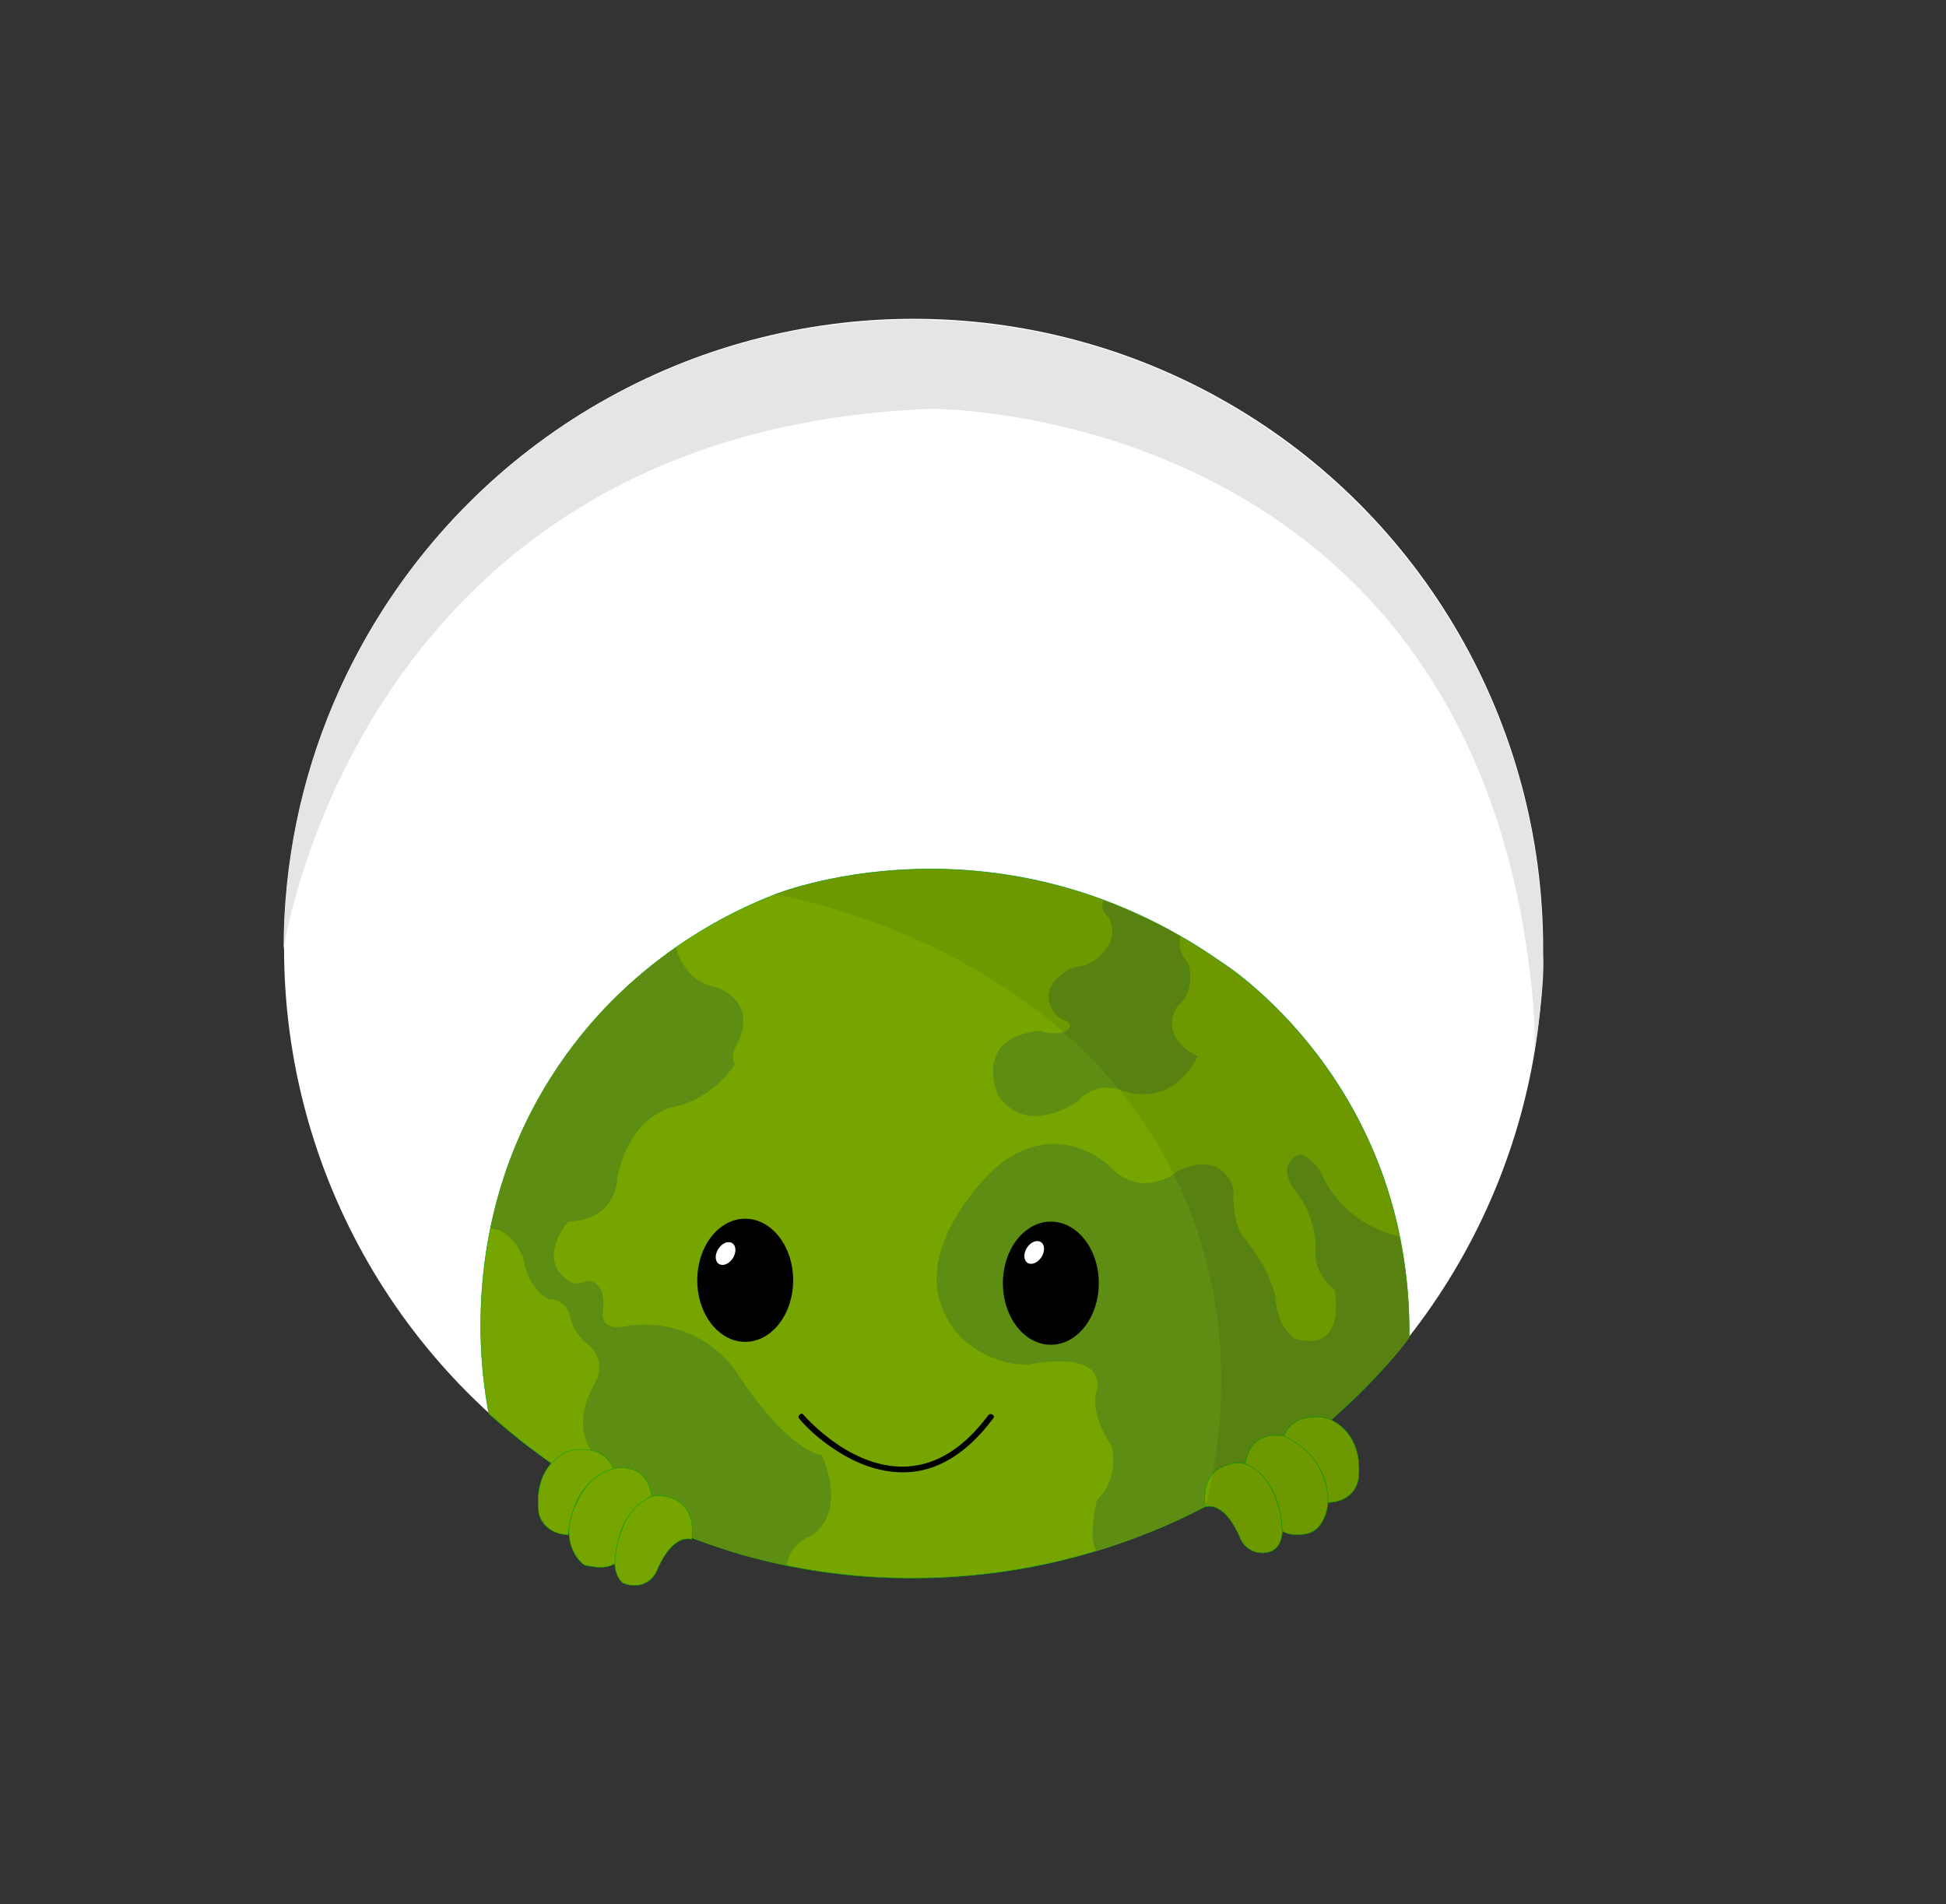 <?xml version="1.0" encoding="UTF-8"?>
<svg id="Calque_1" data-name="Calque 1" xmlns="http://www.w3.org/2000/svg" viewBox="0 0 3998.37 3912.49">
  <rect x="0" y="0" width="3998.37" height="3912.49" fill="#333333" stroke="none"/>
  <defs>
    <style>
      .cls-1 {
        fill: #77a500;
        stroke: #00a200;
        stroke-miterlimit: 10;
      }

      .cls-2 {
        fill: #fff;
      }

      .cls-3 {
        opacity: .08;
      }

      .cls-4 {
        fill: #5e8d13;
      }

      .cls-5 {
        fill: #e6e4e4;
      }
    </style>
  </defs>
  <circle class="cls-2" cx="1877.15" cy="1948.49" r="1293.5"/>
  <path class="cls-1" d="M1004.65,2904.99c-13.8-71.25-66.39-384.99,127.59-691.33,154.88-244.61,377.73-343.59,457.41-374.67,0,0,456-187,921,139,0,0,390.2,243.61,384.6,769.8,0,0-160.78,228.69-475.19,375.44-136.63,62.41-258.33,90.29-345.41,103.75-126.78,19.6-326.01,31.18-549.37-32.53-28.55-8.14-98.9-29.34-185.39-69.13-145.46-66.93-256.28-149.75-335.24-220.34Z"/>
  <path class="cls-4" d="M1617,3216.16c-30.15-5.98-60.75-13.16-91.73-21.69-56.9-16.54-119.51-38.82-185.39-69.13-15.8-7.27-31.19-14.73-46.17-22.33,0,0-10.07-50.01-71.07-112.01,0,0-58-55,4-157,0,0,19-46-22-74,0,0-30-25-35-62,0,0-9-28-42-29,0,0-42-16-53-86,0,0-23.18-58.46-67.09-58.73,19.88-97.5,57.49-204.5,124.68-310.61,77.44-122.3,171.87-208.2,256.91-267.41,0,0,12.51,67.74,80.51,81.74,0,0,95,26,41,125,0,0-10,13-1,34,0,0-43,72-132,89,0,0-84,19-109,143,0,0,1,87-101,91,0,0-62,70-7,116,0,0,20,20,43,6,0,0,44-7,35,66,0,0-8,39,53,26,0,0,130-26,219,91,0,0,96,157,178,175,0,0,54,113-21,165,0,0-46.29,15.33-50.64,61.16"/>
  <path class="cls-4" d="M2268.16,1849.79s98.65,37.86,156.82,74.28c0,0-7.83,31.42,16.17,54.42,0,0,20.5,54.5-22.5,89.5,0,0-42,60,42,102,0,0-46,112-163,68,0,0-49-16-82,24,0,0-104,76-164-10,0,0-57-120,85-134,0,0,47,15,61-7,0,0,8-11-18-17,0,0-62-47,8-97,0,0,14-11,41-13,0,0,80-33,50-98,0,0-21.98-18.41-10.49-36.21Z"/>
  <path class="cls-4" d="M2895.25,2747.8s4.03-98.71-20.53-207.51c0,0-112.56-18.8-162.56-134.8,0,0-42.5-64.5-64.5-12.5,0,0-16,19,23,66,0,0,39,53,32,122,0,0,2,42,39,68,0,0,29,131-80,102,0,0-37-19-41-85,0,0-8-54-63-121,0,0-27-26-23-101,0,0-18-81-111-40,0,0-74,65-143-7,0,0-107-107-236,3,0,0-217,195-68,350,0,0,55,55,135,54,0,0,164-36,141,57,0,0-15,41,32,112,0,0,16,66-31,109,0,0-19.76,86.08.12,104.54,0,0,148.95-42.73,281.41-124.14,0,0,113.83-65.93,201.65-147.17,0,0,112.01-99.63,158.42-167.43Z"/>
  <ellipse cx="1531.15" cy="2630.49" rx="98.5" ry="126.5"/>
  <ellipse cx="2159.15" cy="2636.49" rx="98.5" ry="126.5"/>
  <ellipse class="cls-2" cx="1490.81" cy="2575.74" rx="25.37" ry="17.73" transform="translate(-1482.33 2443.76) rotate(-57.4)"/>
  <ellipse class="cls-2" cx="2124.97" cy="2573.49" rx="25.37" ry="17.73" transform="translate(-1187.97 2976.95) rotate(-57.4)"/>
  <path d="M1642.41,2915.24c23.26,27.39,52.93,50.92,83.33,69.74,57.29,35.47,126.85,53.09,192.05,29.12,50.93-18.72,91.03-57.34,123.05-100.08,4.63-6.18-5.78-12.17-10.36-6.06-28.22,37.66-63.33,72.12-107.05,91.05-31.27,13.53-66.09,17.56-99.66,11.96-55.19-9.22-105.12-40.22-146.07-77.3-9.35-8.47-18.61-17.29-26.79-26.92-5.01-5.89-13.46,2.63-8.49,8.49h0Z"/>
  <path class="cls-1" d="M1421.21,3162.61s16.53-78.82-60.52-89.45c0,0-57.12-11.96-86.34,78.37,0,0-29.22,69.08,5.31,100.96,0,0,11.26,5.25,25.8,4.99,19.47-.35,36.83-12.54,44.29-30.52,9.03-21.76,34.33-72.38,71.46-64.35Z"/>
  <path class="cls-1" d="M1339.25,3074.34s-5.13-70.26-79.51-56.97c0,0-57.12,3.99-89,104.94,0,0-13.28,58.45,29.22,92.99,0,0,41.83,12.66,63.42-2.97,0,0-.04-106.26,75.87-137.99Z"/>
  <path class="cls-1" d="M1259.73,3017.37s-13.28-50.48-87.67-37.19c0,0-78.37,22.58-65.09,128.85,0,0,7.02,41.72,60.63,44.77,0,0,3.13-108.54,92.13-136.43Z"/>
  <path class="cls-1" d="M2476.66,3095.83s-16.53-78.82,60.52-89.45c0,0,57.12-11.96,86.34,78.37,0,0,21.01,49.65,6.35,84.2-4.9,11.54-15.7,19.54-28.13,21.2-2.7.36-5.63.58-8.71.56-19.7-.15-37.36-12.31-44.91-30.51-9.03-21.75-34.33-72.41-71.47-64.38Z"/>
  <path class="cls-1" d="M2558.63,3007.57s5.13-70.26,79.51-56.97c0,0,57.12,3.99,89,104.94,0,0,9.93,43.69-14.85,77.85-7.39,10.19-18.65,16.86-31.1,18.69-14.09,2.07-33.93,2.72-46.69-6.52,0,0,.04-106.26-75.87-137.99Z"/>
  <path class="cls-1" d="M2638.14,2950.6s13.28-50.48,87.67-37.19c0,0,73.94,21.31,66.01,119.91-.96,11.99-5.39,23.53-13.22,32.66-.39.46-.8.92-1.22,1.37-18.25,19.95-44.18,19.76-48.74,19.65.19-14.09-1.49-34.99-11.07-57.72-21.49-51.03-66.63-72.98-79.44-78.68Z"/>
  <path class="cls-5" d="M3169.65,1950.49c0-714.38-579.12-1293.5-1293.5-1293.5S582.65,1236.11,582.65,1950.49c0,0,153-1064.5,1329-1110.5,0,0,1026-10,1217,1057,0,0,36.4,206.45,20.7,282.23,0,0,23.07-129.42,21.68-203.82l-1.38-24.9Z"/>
  <path class="cls-3" d="M2477.15,3095.49c72.23-37.53,161.11-92.43,252-172,70.29-61.54,125.13-123.23,167.02-177.2,1.69-82.85-6.91-213.67-64.48-359.96-109.55-278.38-320.12-409.84-320.12-409.84-465-326-921-139-921-139,38.44,6.34,645.35,116.56,853.58,648,102.65,261.98,59.79,502.24,33,610Z"/>
  <path class="cls-3" d="M2476.77,3096.28c17.91-9.38,36.41-19.61,55.38-30.78,20.93-12.33,40.59-24.73,59-37,3.33,3.58,6.7,7.57,10,12,11.83,15.89,18.54,31.83,22.49,44.71,7.3,20.38,9.68,37.63,10.51,49.29,1.12,15.79,1.64,25-4,35-.99,1.75-10.33,17.72-28.29,21.11-.63.12-4.41.59-8.71.56-19.7-.15-37.36-12.31-44.91-30.51-9.03-21.75-34.33-72.41-71.47-64.38Z"/>
  <path class="cls-3" d="M2591.15,3028.49c12.06-7.77,24.42-16.09,37-25,15.62-11.06,30.28-22.12,44-33,8.98,6.89,21.12,17.86,32,34,13.95,20.7,19.55,40.61,22,53,1.96,8.65,4.52,24.5,1,42-1.98,9.83-5.33,17.5-6,19-1.39,3.12-4.29,9.66-8.75,15.33-10.72,13.64-26.63,18.03-31.1,18.69-14.09,2.07-33.93,2.72-46.69-6.52-.1-14.11-1.84-34.28-9.47-57.1-9.48-28.34-23.93-48.5-33.99-60.41Z"/>
  <path class="cls-3" d="M2672.15,2970.49c9.87-7.66,19.88-15.66,30-24,11.82-9.74,23.15-19.42,34-29,7.75,4.16,19.61,11.73,30.65,24.64,2.83,3.31,13.44,16.13,20.35,36.36,1.02,2.98,9.07,27.38,4.79,55.26-3.09,20.1-10.69,29.71-13.22,32.66-.39.46-.8.92-1.22,1.37-18.25,19.95-44.18,19.76-48.74,19.65.18-12.85-1.21-34.06-11.07-57.72-13.27-31.88-34.66-50.81-45.54-59.22Z"/>
</svg>